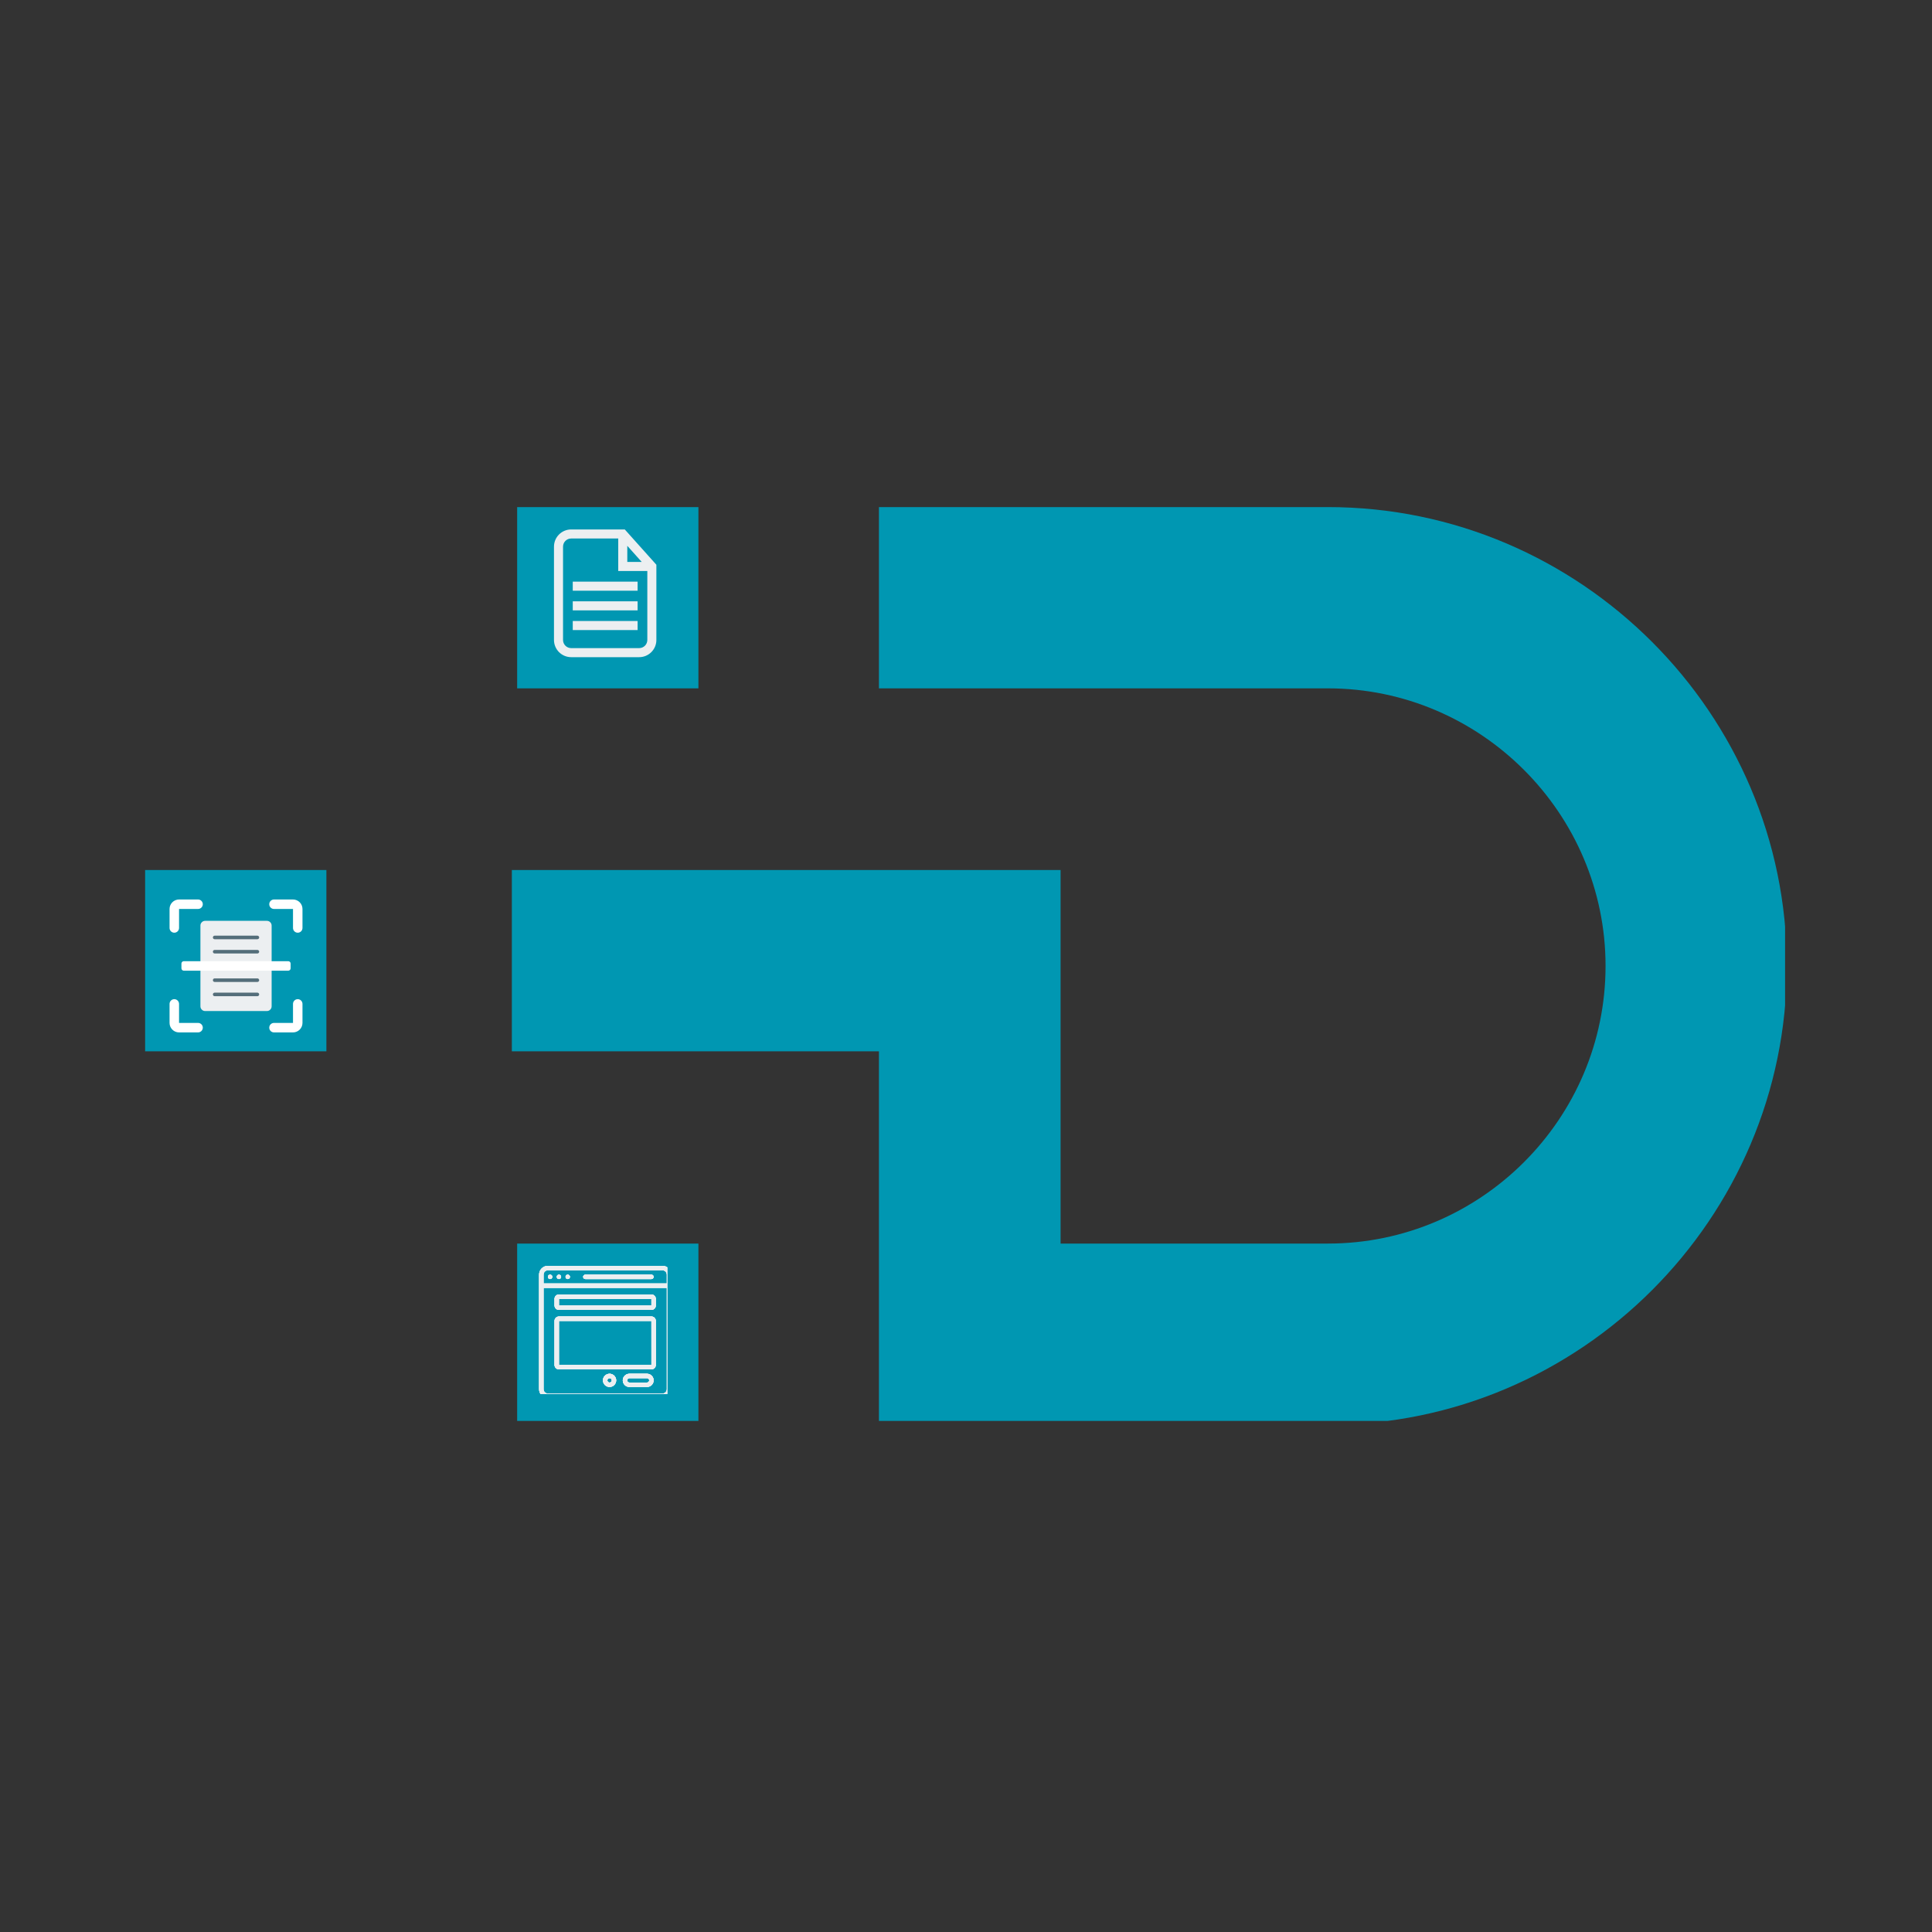 <svg xmlns="http://www.w3.org/2000/svg" xmlns:xlink="http://www.w3.org/1999/xlink" width="500" zoomAndPan="magnify" viewBox="0 0 375 375" height="500" preserveAspectRatio="xMidYMid meet" version="1.0"><rect x="0" y="0" width="375" height="375" fill="#333333" stroke="none"/><defs><clipPath id="3e0eff7238"><path d="M 28.168 98.406 L 346.484 98.406 L 346.484 275.801 L 28.168 275.801 Z M 28.168 98.406 " clip-rule="nonzero"/></clipPath><clipPath id="7d9774cf69"><path d="M 32.91 174.59 L 40 174.59 L 40 182 L 32.91 182 Z M 32.91 174.59 " clip-rule="nonzero"/></clipPath><clipPath id="b899500244"><path d="M 52 174.59 L 59 174.59 L 59 182 L 52 182 Z M 52 174.59 " clip-rule="nonzero"/></clipPath><clipPath id="b0f527dae8"><path d="M 32.91 193 L 40 193 L 40 201 L 32.91 201 Z M 32.91 193 " clip-rule="nonzero"/></clipPath><clipPath id="5e42c2f138"><path d="M 104.641 245.699 L 129.508 245.699 L 129.508 270.566 L 104.641 270.566 Z M 104.641 245.699 " clip-rule="nonzero"/></clipPath><clipPath id="3e7ef7cbd9"><path d="M 107.531 102.738 L 127.426 102.738 L 127.426 127.605 L 107.531 127.605 Z M 107.531 102.738 " clip-rule="nonzero"/></clipPath><clipPath id="6327680d1a"><path d="M 104.641 245.699 L 129.508 245.699 L 129.508 270.566 L 104.641 270.566 Z M 104.641 245.699 " clip-rule="nonzero"/></clipPath><clipPath id="d09318c290"><path d="M 104.641 245.699 L 129.508 245.699 L 129.508 270.566 L 104.641 270.566 Z M 104.641 245.699 " clip-rule="nonzero"/></clipPath><clipPath id="ee34c28e97"><path d="M 104.641 245.699 L 129.508 245.699 L 129.508 270.566 L 104.641 270.566 Z M 104.641 245.699 " clip-rule="nonzero"/></clipPath></defs><g clip-path="url(#3e0eff7238)"><path fill="#0097b2" d="M 63.352 204.055 L 63.352 168.871 L 28.168 168.871 L 28.168 204.055 Z M 100.379 133.609 L 135.562 133.609 L 135.562 98.426 L 100.379 98.426 Z M 170.602 133.609 L 257.754 133.609 C 287.418 133.609 311.637 157.902 311.637 187.492 C 311.637 217.156 287.418 241.375 257.754 241.375 L 205.859 241.375 L 205.859 168.871 L 99.348 168.871 L 99.348 204.055 L 170.602 204.055 L 170.602 276.559 L 257.754 276.559 C 306.777 276.559 346.82 236.516 346.82 187.492 C 346.82 138.543 306.777 98.426 257.754 98.426 L 170.602 98.426 Z M 135.562 276.559 L 135.562 241.375 L 100.379 241.375 L 100.379 276.559 Z M 135.562 276.559 " fill-opacity="1" fill-rule="evenodd"/></g><path fill="#eceff1" d="M 39.824 178.734 L 51.801 178.734 C 52.055 178.734 52.273 178.824 52.453 179.004 C 52.633 179.184 52.723 179.402 52.723 179.656 L 52.723 195.32 C 52.723 195.574 52.633 195.793 52.453 195.973 C 52.273 196.152 52.055 196.242 51.801 196.242 L 39.824 196.242 C 39.566 196.242 39.352 196.152 39.172 195.973 C 38.992 195.793 38.902 195.574 38.902 195.32 L 38.902 179.656 C 38.902 179.402 38.992 179.184 39.172 179.004 C 39.352 178.824 39.566 178.734 39.824 178.734 Z M 39.824 178.734 " fill-opacity="1" fill-rule="nonzero"/><g clip-path="url(#7d9774cf69)"><path fill="#ffffff" d="M 39.363 175.508 C 39.363 176.02 38.949 176.43 38.441 176.43 L 34.754 176.43 L 34.754 180.117 C 34.754 180.625 34.34 181.039 33.832 181.039 C 33.324 181.039 32.91 180.625 32.91 180.117 L 32.91 176.43 C 32.91 175.414 33.738 174.59 34.754 174.59 L 38.441 174.59 C 38.949 174.59 39.363 175 39.363 175.508 Z M 39.363 175.508 " fill-opacity="1" fill-rule="nonzero"/></g><g clip-path="url(#b899500244)"><path fill="#ffffff" d="M 57.789 181.039 C 57.281 181.039 56.871 180.625 56.871 180.117 L 56.871 176.43 L 53.184 176.43 C 52.676 176.43 52.262 176.02 52.262 175.508 C 52.262 175 52.676 174.59 53.184 174.59 L 56.871 174.59 C 57.887 174.59 58.711 175.414 58.711 176.43 L 58.711 180.117 C 58.711 180.625 58.301 181.039 57.789 181.039 Z M 57.789 181.039 " fill-opacity="1" fill-rule="nonzero"/></g><path fill="#ffffff" d="M 52.262 199.469 C 52.262 198.957 52.676 198.547 53.184 198.547 L 56.871 198.547 L 56.871 194.859 C 56.871 194.352 57.281 193.938 57.789 193.938 C 58.301 193.938 58.711 194.352 58.711 194.859 L 58.711 198.547 C 58.711 199.562 57.887 200.391 56.871 200.391 L 53.184 200.391 C 52.676 200.391 52.262 199.977 52.262 199.469 Z M 52.262 199.469 " fill-opacity="1" fill-rule="nonzero"/><g clip-path="url(#b0f527dae8)"><path fill="#ffffff" d="M 33.832 193.938 C 34.34 193.938 34.754 194.352 34.754 194.859 L 34.754 198.547 L 38.441 198.547 C 38.949 198.547 39.363 198.957 39.363 199.469 C 39.363 199.977 38.949 200.391 38.441 200.391 L 34.754 200.391 C 33.738 200.391 32.91 199.562 32.91 198.547 L 32.91 194.859 C 32.91 194.352 33.324 193.938 33.832 193.938 Z M 33.832 193.938 " fill-opacity="1" fill-rule="nonzero"/></g><path fill="#546e7a" d="M 49.957 185.07 L 41.664 185.07 C 41.473 185.07 41.32 184.914 41.32 184.723 C 41.32 184.535 41.473 184.379 41.664 184.379 L 49.957 184.379 C 50.148 184.379 50.305 184.535 50.305 184.723 C 50.305 184.914 50.148 185.07 49.957 185.07 Z M 49.957 185.07 " fill-opacity="1" fill-rule="nonzero"/><path fill="#546e7a" d="M 49.957 182.305 L 41.664 182.305 C 41.473 182.305 41.32 182.152 41.32 181.961 C 41.32 181.77 41.473 181.613 41.664 181.613 L 49.957 181.613 C 50.148 181.613 50.305 181.77 50.305 181.961 C 50.305 182.152 50.148 182.305 49.957 182.305 Z M 49.957 182.305 " fill-opacity="1" fill-rule="nonzero"/><path fill="#546e7a" d="M 49.957 190.598 L 41.664 190.598 C 41.473 190.598 41.32 190.445 41.32 190.254 C 41.32 190.062 41.473 189.906 41.664 189.906 L 49.957 189.906 C 50.148 189.906 50.305 190.062 50.305 190.254 C 50.305 190.445 50.148 190.598 49.957 190.598 Z M 49.957 190.598 " fill-opacity="1" fill-rule="nonzero"/><path fill="#546e7a" d="M 49.957 193.363 L 41.664 193.363 C 41.473 193.363 41.32 193.207 41.32 193.016 C 41.32 192.828 41.473 192.672 41.664 192.672 L 49.957 192.672 C 50.148 192.672 50.305 192.828 50.305 193.016 C 50.305 193.207 50.148 193.363 49.957 193.363 Z M 49.957 193.363 " fill-opacity="1" fill-rule="nonzero"/><path fill="#ffffff" d="M 35.676 186.566 L 55.949 186.566 C 56.074 186.566 56.184 186.613 56.273 186.703 C 56.363 186.793 56.41 186.902 56.41 187.027 L 56.41 187.949 C 56.41 188.078 56.363 188.184 56.273 188.273 C 56.184 188.363 56.074 188.41 55.949 188.41 L 35.676 188.41 C 35.547 188.41 35.441 188.363 35.352 188.273 C 35.262 188.184 35.215 188.078 35.215 187.949 L 35.215 187.027 C 35.215 186.902 35.262 186.793 35.352 186.703 C 35.441 186.613 35.547 186.566 35.676 186.566 Z M 35.676 186.566 " fill-opacity="1" fill-rule="nonzero"/><g clip-path="url(#5e42c2f138)"><path fill="#eceff1" d="M 128.574 270.492 L 106.348 270.492 C 105.879 270.492 105.496 270.105 105.496 269.637 L 105.496 249.973 L 129.43 249.973 L 129.43 269.637 C 129.43 270.105 129.047 270.492 128.574 270.492 Z M 106.348 246.555 L 128.574 246.555 C 129.047 246.555 129.43 246.938 129.43 247.41 L 129.43 249.117 L 105.496 249.117 L 105.496 247.41 C 105.496 246.938 105.879 246.555 106.348 246.555 Z M 128.574 245.699 L 106.348 245.699 C 105.406 245.699 104.641 246.465 104.641 247.41 L 104.641 269.637 C 104.641 270.578 105.406 271.344 106.348 271.344 L 128.574 271.344 C 129.52 271.344 130.285 270.578 130.285 269.637 L 130.285 247.41 C 130.285 246.465 129.52 245.699 128.574 245.699 " fill-opacity="1" fill-rule="nonzero"/></g><path fill="#eceff1" d="M 108.488 253.395 L 108.488 252.109 L 126.438 252.109 L 126.438 253.395 Z M 126.438 251.258 L 108.488 251.258 C 108.016 251.258 107.633 251.641 107.633 252.109 L 107.633 253.395 C 107.633 253.863 108.016 254.25 108.488 254.25 L 126.438 254.25 C 126.91 254.25 127.293 253.863 127.293 253.395 L 127.293 252.109 C 127.293 251.641 126.91 251.258 126.438 251.258 " fill-opacity="1" fill-rule="nonzero"/><path fill="#eceff1" d="M 108.488 264.934 L 108.488 256.387 L 126.438 256.387 L 126.441 264.934 Z M 126.438 255.531 L 108.488 255.531 C 108.016 255.531 107.633 255.914 107.633 256.387 L 107.633 264.934 C 107.633 265.406 108.016 265.789 108.488 265.789 L 126.438 265.789 C 126.91 265.789 127.293 265.406 127.293 264.934 L 127.293 256.387 C 127.293 255.914 126.91 255.531 126.438 255.531 " fill-opacity="1" fill-rule="nonzero"/><path fill="#eceff1" d="M 118.316 268.352 C 118.082 268.352 117.891 268.16 117.891 267.926 C 117.891 267.691 118.082 267.5 118.316 267.5 C 118.555 267.5 118.746 267.691 118.746 267.926 C 118.746 268.16 118.555 268.352 118.316 268.352 Z M 118.316 266.645 C 117.609 266.645 117.035 267.219 117.035 267.926 C 117.035 268.633 117.609 269.207 118.316 269.207 C 119.023 269.207 119.598 268.633 119.598 267.926 C 119.598 267.219 119.023 266.645 118.316 266.645 " fill-opacity="1" fill-rule="nonzero"/><path fill="#eceff1" d="M 125.582 268.352 L 122.164 268.352 C 121.93 268.352 121.738 268.16 121.738 267.926 C 121.738 267.691 121.93 267.5 122.164 267.5 L 125.582 267.5 C 125.82 267.5 126.012 267.691 126.012 267.926 C 126.012 268.16 125.82 268.352 125.582 268.352 Z M 125.582 266.645 L 122.164 266.645 C 121.457 266.645 120.883 267.219 120.883 267.926 C 120.883 268.633 121.457 269.207 122.164 269.207 L 125.582 269.207 C 126.293 269.207 126.867 268.633 126.867 267.926 C 126.867 267.219 126.293 266.645 125.582 266.645 " fill-opacity="1" fill-rule="nonzero"/><path fill="#eceff1" d="M 106.777 248.266 C 107.012 248.266 107.203 248.07 107.203 247.836 L 107.203 247.828 C 107.203 247.594 107.012 247.406 106.777 247.406 C 106.543 247.406 106.348 247.602 106.348 247.836 C 106.348 248.07 106.543 248.266 106.777 248.266 " fill-opacity="1" fill-rule="nonzero"/><path fill="#eceff1" d="M 108.488 248.266 C 108.723 248.266 108.914 248.07 108.914 247.836 L 108.914 247.828 C 108.914 247.594 108.723 247.406 108.488 247.406 C 108.25 247.406 108.059 247.602 108.059 247.836 C 108.059 248.07 108.25 248.266 108.488 248.266 " fill-opacity="1" fill-rule="nonzero"/><path fill="#eceff1" d="M 110.195 248.266 C 110.434 248.266 110.625 248.07 110.625 247.836 L 110.625 247.828 C 110.625 247.594 110.434 247.406 110.195 247.406 C 109.961 247.406 109.77 247.602 109.77 247.836 C 109.77 248.07 109.961 248.266 110.195 248.266 " fill-opacity="1" fill-rule="nonzero"/><path fill="#eceff1" d="M 113.617 248.266 L 126.438 248.266 C 126.676 248.266 126.867 248.07 126.867 247.836 C 126.867 247.602 126.676 247.41 126.438 247.41 L 113.617 247.41 C 113.379 247.41 113.188 247.602 113.188 247.836 C 113.188 248.07 113.379 248.266 113.617 248.266 " fill-opacity="1" fill-rule="nonzero"/><g clip-path="url(#3e7ef7cbd9)"><path fill="#eceff1" d="M 121.27 102.766 L 110.863 102.766 C 109.023 102.766 107.527 104.262 107.527 106.102 L 107.527 124.219 C 107.527 126.059 109.023 127.555 110.863 127.555 L 124.066 127.555 C 125.906 127.555 127.402 126.059 127.402 124.219 L 127.402 109.617 Z M 121.758 105.945 L 124.559 109.074 L 121.758 109.074 Z M 124.066 125.797 L 110.863 125.797 C 109.992 125.797 109.285 125.09 109.285 124.219 L 109.285 106.102 C 109.285 105.23 109.992 104.523 110.863 104.523 L 120 104.523 L 120 110.832 L 125.645 110.832 L 125.645 124.219 C 125.645 125.09 124.938 125.797 124.066 125.797 Z M 124.066 125.797 " fill-opacity="1" fill-rule="nonzero"/></g><path fill="#eceff1" d="M 111.172 120.535 L 123.758 120.535 L 123.758 122.297 L 111.172 122.297 Z M 111.172 120.535 " fill-opacity="1" fill-rule="nonzero"/><path fill="#eceff1" d="M 111.172 116.715 L 123.758 116.715 L 123.758 118.473 L 111.172 118.473 Z M 111.172 116.715 " fill-opacity="1" fill-rule="nonzero"/><path fill="#eceff1" d="M 111.172 112.895 L 123.758 112.895 L 123.758 114.656 L 111.172 114.656 Z M 111.172 112.895 " fill-opacity="1" fill-rule="nonzero"/><g clip-path="url(#6327680d1a)"><path fill="#eceff1" d="M 128.574 270.492 L 106.348 270.492 C 105.879 270.492 105.496 270.105 105.496 269.637 L 105.496 249.973 L 129.43 249.973 L 129.43 269.637 C 129.43 270.105 129.047 270.492 128.574 270.492 Z M 106.348 246.555 L 128.574 246.555 C 129.047 246.555 129.43 246.938 129.43 247.41 L 129.43 249.117 L 105.496 249.117 L 105.496 247.41 C 105.496 246.938 105.879 246.555 106.348 246.555 Z M 128.574 245.699 L 106.348 245.699 C 105.406 245.699 104.641 246.465 104.641 247.41 L 104.641 269.637 C 104.641 270.578 105.406 271.344 106.348 271.344 L 128.574 271.344 C 129.52 271.344 130.285 270.578 130.285 269.637 L 130.285 247.41 C 130.285 246.465 129.52 245.699 128.574 245.699 " fill-opacity="1" fill-rule="nonzero"/></g><path fill="#eceff1" d="M 108.488 253.395 L 108.488 252.109 L 126.438 252.109 L 126.438 253.395 Z M 126.438 251.258 L 108.488 251.258 C 108.016 251.258 107.633 251.641 107.633 252.109 L 107.633 253.395 C 107.633 253.863 108.016 254.25 108.488 254.25 L 126.438 254.25 C 126.91 254.25 127.293 253.863 127.293 253.395 L 127.293 252.109 C 127.293 251.641 126.91 251.258 126.438 251.258 " fill-opacity="1" fill-rule="nonzero"/><path fill="#eceff1" d="M 108.488 264.934 L 108.488 256.387 L 126.438 256.387 L 126.441 264.934 Z M 126.438 255.531 L 108.488 255.531 C 108.016 255.531 107.633 255.914 107.633 256.387 L 107.633 264.934 C 107.633 265.406 108.016 265.789 108.488 265.789 L 126.438 265.789 C 126.91 265.789 127.293 265.406 127.293 264.934 L 127.293 256.387 C 127.293 255.914 126.91 255.531 126.438 255.531 " fill-opacity="1" fill-rule="nonzero"/><path fill="#eceff1" d="M 118.316 268.352 C 118.082 268.352 117.891 268.16 117.891 267.926 C 117.891 267.691 118.082 267.5 118.316 267.5 C 118.555 267.5 118.746 267.691 118.746 267.926 C 118.746 268.16 118.555 268.352 118.316 268.352 Z M 118.316 266.645 C 117.609 266.645 117.035 267.219 117.035 267.926 C 117.035 268.633 117.609 269.207 118.316 269.207 C 119.023 269.207 119.598 268.633 119.598 267.926 C 119.598 267.219 119.023 266.645 118.316 266.645 " fill-opacity="1" fill-rule="nonzero"/><path fill="#eceff1" d="M 125.582 268.352 L 122.164 268.352 C 121.93 268.352 121.738 268.16 121.738 267.926 C 121.738 267.691 121.93 267.5 122.164 267.5 L 125.582 267.5 C 125.82 267.5 126.012 267.691 126.012 267.926 C 126.012 268.16 125.82 268.352 125.582 268.352 Z M 125.582 266.645 L 122.164 266.645 C 121.457 266.645 120.883 267.219 120.883 267.926 C 120.883 268.633 121.457 269.207 122.164 269.207 L 125.582 269.207 C 126.293 269.207 126.867 268.633 126.867 267.926 C 126.867 267.219 126.293 266.645 125.582 266.645 " fill-opacity="1" fill-rule="nonzero"/><path fill="#eceff1" d="M 106.777 248.266 C 107.012 248.266 107.203 248.07 107.203 247.836 L 107.203 247.828 C 107.203 247.594 107.012 247.406 106.777 247.406 C 106.543 247.406 106.348 247.602 106.348 247.836 C 106.348 248.07 106.543 248.266 106.777 248.266 " fill-opacity="1" fill-rule="nonzero"/><path fill="#eceff1" d="M 108.488 248.266 C 108.723 248.266 108.914 248.07 108.914 247.836 L 108.914 247.828 C 108.914 247.594 108.723 247.406 108.488 247.406 C 108.25 247.406 108.059 247.602 108.059 247.836 C 108.059 248.07 108.25 248.266 108.488 248.266 " fill-opacity="1" fill-rule="nonzero"/><path fill="#eceff1" d="M 110.195 248.266 C 110.434 248.266 110.625 248.07 110.625 247.836 L 110.625 247.828 C 110.625 247.594 110.434 247.406 110.195 247.406 C 109.961 247.406 109.77 247.602 109.77 247.836 C 109.77 248.07 109.961 248.266 110.195 248.266 " fill-opacity="1" fill-rule="nonzero"/><path fill="#eceff1" d="M 113.617 248.266 L 126.438 248.266 C 126.676 248.266 126.867 248.07 126.867 247.836 C 126.867 247.602 126.676 247.41 126.438 247.41 L 113.617 247.41 C 113.379 247.41 113.188 247.602 113.188 247.836 C 113.188 248.07 113.379 248.266 113.617 248.266 " fill-opacity="1" fill-rule="nonzero"/><g clip-path="url(#d09318c290)"><path fill="#eceff1" d="M 128.574 270.492 L 106.348 270.492 C 105.879 270.492 105.496 270.105 105.496 269.637 L 105.496 249.973 L 129.43 249.973 L 129.43 269.637 C 129.43 270.105 129.047 270.492 128.574 270.492 Z M 106.348 246.555 L 128.574 246.555 C 129.047 246.555 129.43 246.938 129.43 247.41 L 129.43 249.117 L 105.496 249.117 L 105.496 247.41 C 105.496 246.938 105.879 246.555 106.348 246.555 Z M 128.574 245.699 L 106.348 245.699 C 105.406 245.699 104.641 246.465 104.641 247.41 L 104.641 269.637 C 104.641 270.578 105.406 271.344 106.348 271.344 L 128.574 271.344 C 129.52 271.344 130.285 270.578 130.285 269.637 L 130.285 247.41 C 130.285 246.465 129.52 245.699 128.574 245.699 " fill-opacity="1" fill-rule="nonzero"/></g><path fill="#eceff1" d="M 108.488 253.395 L 108.488 252.109 L 126.438 252.109 L 126.438 253.395 Z M 126.438 251.258 L 108.488 251.258 C 108.016 251.258 107.633 251.641 107.633 252.109 L 107.633 253.395 C 107.633 253.863 108.016 254.25 108.488 254.25 L 126.438 254.25 C 126.91 254.25 127.293 253.863 127.293 253.395 L 127.293 252.109 C 127.293 251.641 126.91 251.258 126.438 251.258 " fill-opacity="1" fill-rule="nonzero"/><path fill="#eceff1" d="M 108.488 264.934 L 108.488 256.387 L 126.438 256.387 L 126.441 264.934 Z M 126.438 255.531 L 108.488 255.531 C 108.016 255.531 107.633 255.914 107.633 256.387 L 107.633 264.934 C 107.633 265.406 108.016 265.789 108.488 265.789 L 126.438 265.789 C 126.91 265.789 127.293 265.406 127.293 264.934 L 127.293 256.387 C 127.293 255.914 126.91 255.531 126.438 255.531 " fill-opacity="1" fill-rule="nonzero"/><path fill="#eceff1" d="M 118.316 268.352 C 118.082 268.352 117.891 268.16 117.891 267.926 C 117.891 267.691 118.082 267.5 118.316 267.5 C 118.555 267.5 118.746 267.691 118.746 267.926 C 118.746 268.16 118.555 268.352 118.316 268.352 Z M 118.316 266.645 C 117.609 266.645 117.035 267.219 117.035 267.926 C 117.035 268.633 117.609 269.207 118.316 269.207 C 119.023 269.207 119.598 268.633 119.598 267.926 C 119.598 267.219 119.023 266.645 118.316 266.645 " fill-opacity="1" fill-rule="nonzero"/><path fill="#eceff1" d="M 125.582 268.352 L 122.164 268.352 C 121.93 268.352 121.738 268.16 121.738 267.926 C 121.738 267.691 121.93 267.5 122.164 267.5 L 125.582 267.5 C 125.82 267.5 126.012 267.691 126.012 267.926 C 126.012 268.16 125.82 268.352 125.582 268.352 Z M 125.582 266.645 L 122.164 266.645 C 121.457 266.645 120.883 267.219 120.883 267.926 C 120.883 268.633 121.457 269.207 122.164 269.207 L 125.582 269.207 C 126.293 269.207 126.867 268.633 126.867 267.926 C 126.867 267.219 126.293 266.645 125.582 266.645 " fill-opacity="1" fill-rule="nonzero"/><path fill="#eceff1" d="M 106.777 248.266 C 107.012 248.266 107.203 248.07 107.203 247.836 L 107.203 247.828 C 107.203 247.594 107.012 247.406 106.777 247.406 C 106.543 247.406 106.348 247.602 106.348 247.836 C 106.348 248.07 106.543 248.266 106.777 248.266 " fill-opacity="1" fill-rule="nonzero"/><path fill="#eceff1" d="M 108.488 248.266 C 108.723 248.266 108.914 248.07 108.914 247.836 L 108.914 247.828 C 108.914 247.594 108.723 247.406 108.488 247.406 C 108.25 247.406 108.059 247.602 108.059 247.836 C 108.059 248.07 108.25 248.266 108.488 248.266 " fill-opacity="1" fill-rule="nonzero"/><path fill="#eceff1" d="M 110.195 248.266 C 110.434 248.266 110.625 248.07 110.625 247.836 L 110.625 247.828 C 110.625 247.594 110.434 247.406 110.195 247.406 C 109.961 247.406 109.77 247.602 109.77 247.836 C 109.77 248.07 109.961 248.266 110.195 248.266 " fill-opacity="1" fill-rule="nonzero"/><path fill="#eceff1" d="M 113.617 248.266 L 126.438 248.266 C 126.676 248.266 126.867 248.07 126.867 247.836 C 126.867 247.602 126.676 247.41 126.438 247.41 L 113.617 247.41 C 113.379 247.41 113.188 247.602 113.188 247.836 C 113.188 248.07 113.379 248.266 113.617 248.266 " fill-opacity="1" fill-rule="nonzero"/><g clip-path="url(#ee34c28e97)"><path fill="#eceff1" d="M 128.574 270.492 L 106.348 270.492 C 105.879 270.492 105.496 270.105 105.496 269.637 L 105.496 249.973 L 129.43 249.973 L 129.43 269.637 C 129.43 270.105 129.047 270.492 128.574 270.492 Z M 106.348 246.555 L 128.574 246.555 C 129.047 246.555 129.43 246.938 129.43 247.41 L 129.43 249.117 L 105.496 249.117 L 105.496 247.41 C 105.496 246.938 105.879 246.555 106.348 246.555 Z M 128.574 245.699 L 106.348 245.699 C 105.406 245.699 104.641 246.465 104.641 247.41 L 104.641 269.637 C 104.641 270.578 105.406 271.344 106.348 271.344 L 128.574 271.344 C 129.52 271.344 130.285 270.578 130.285 269.637 L 130.285 247.41 C 130.285 246.465 129.52 245.699 128.574 245.699 " fill-opacity="1" fill-rule="nonzero"/></g><path fill="#eceff1" d="M 108.488 253.395 L 108.488 252.109 L 126.438 252.109 L 126.438 253.395 Z M 126.438 251.258 L 108.488 251.258 C 108.016 251.258 107.633 251.641 107.633 252.109 L 107.633 253.395 C 107.633 253.863 108.016 254.25 108.488 254.25 L 126.438 254.25 C 126.91 254.25 127.293 253.863 127.293 253.395 L 127.293 252.109 C 127.293 251.641 126.91 251.258 126.438 251.258 " fill-opacity="1" fill-rule="nonzero"/><path fill="#eceff1" d="M 108.488 264.934 L 108.488 256.387 L 126.438 256.387 L 126.441 264.934 Z M 126.438 255.531 L 108.488 255.531 C 108.016 255.531 107.633 255.914 107.633 256.387 L 107.633 264.934 C 107.633 265.406 108.016 265.789 108.488 265.789 L 126.438 265.789 C 126.91 265.789 127.293 265.406 127.293 264.934 L 127.293 256.387 C 127.293 255.914 126.91 255.531 126.438 255.531 " fill-opacity="1" fill-rule="nonzero"/><path fill="#eceff1" d="M 118.316 268.352 C 118.082 268.352 117.891 268.16 117.891 267.926 C 117.891 267.691 118.082 267.5 118.316 267.5 C 118.555 267.5 118.746 267.691 118.746 267.926 C 118.746 268.16 118.555 268.352 118.316 268.352 Z M 118.316 266.645 C 117.609 266.645 117.035 267.219 117.035 267.926 C 117.035 268.633 117.609 269.207 118.316 269.207 C 119.023 269.207 119.598 268.633 119.598 267.926 C 119.598 267.219 119.023 266.645 118.316 266.645 " fill-opacity="1" fill-rule="nonzero"/><path fill="#eceff1" d="M 125.582 268.352 L 122.164 268.352 C 121.93 268.352 121.738 268.16 121.738 267.926 C 121.738 267.691 121.93 267.5 122.164 267.5 L 125.582 267.5 C 125.82 267.5 126.012 267.691 126.012 267.926 C 126.012 268.16 125.82 268.352 125.582 268.352 Z M 125.582 266.645 L 122.164 266.645 C 121.457 266.645 120.883 267.219 120.883 267.926 C 120.883 268.633 121.457 269.207 122.164 269.207 L 125.582 269.207 C 126.293 269.207 126.867 268.633 126.867 267.926 C 126.867 267.219 126.293 266.645 125.582 266.645 " fill-opacity="1" fill-rule="nonzero"/><path fill="#eceff1" d="M 106.777 248.266 C 107.012 248.266 107.203 248.07 107.203 247.836 L 107.203 247.828 C 107.203 247.594 107.012 247.406 106.777 247.406 C 106.543 247.406 106.348 247.602 106.348 247.836 C 106.348 248.07 106.543 248.266 106.777 248.266 " fill-opacity="1" fill-rule="nonzero"/><path fill="#eceff1" d="M 108.488 248.266 C 108.723 248.266 108.914 248.07 108.914 247.836 L 108.914 247.828 C 108.914 247.594 108.723 247.406 108.488 247.406 C 108.25 247.406 108.059 247.602 108.059 247.836 C 108.059 248.07 108.25 248.266 108.488 248.266 " fill-opacity="1" fill-rule="nonzero"/><path fill="#eceff1" d="M 110.195 248.266 C 110.434 248.266 110.625 248.07 110.625 247.836 L 110.625 247.828 C 110.625 247.594 110.434 247.406 110.195 247.406 C 109.961 247.406 109.77 247.602 109.77 247.836 C 109.77 248.07 109.961 248.266 110.195 248.266 " fill-opacity="1" fill-rule="nonzero"/><path fill="#eceff1" d="M 113.617 248.266 L 126.438 248.266 C 126.676 248.266 126.867 248.07 126.867 247.836 C 126.867 247.602 126.676 247.41 126.438 247.41 L 113.617 247.41 C 113.379 247.41 113.188 247.602 113.188 247.836 C 113.188 248.07 113.379 248.266 113.617 248.266 " fill-opacity="1" fill-rule="nonzero"/></svg>